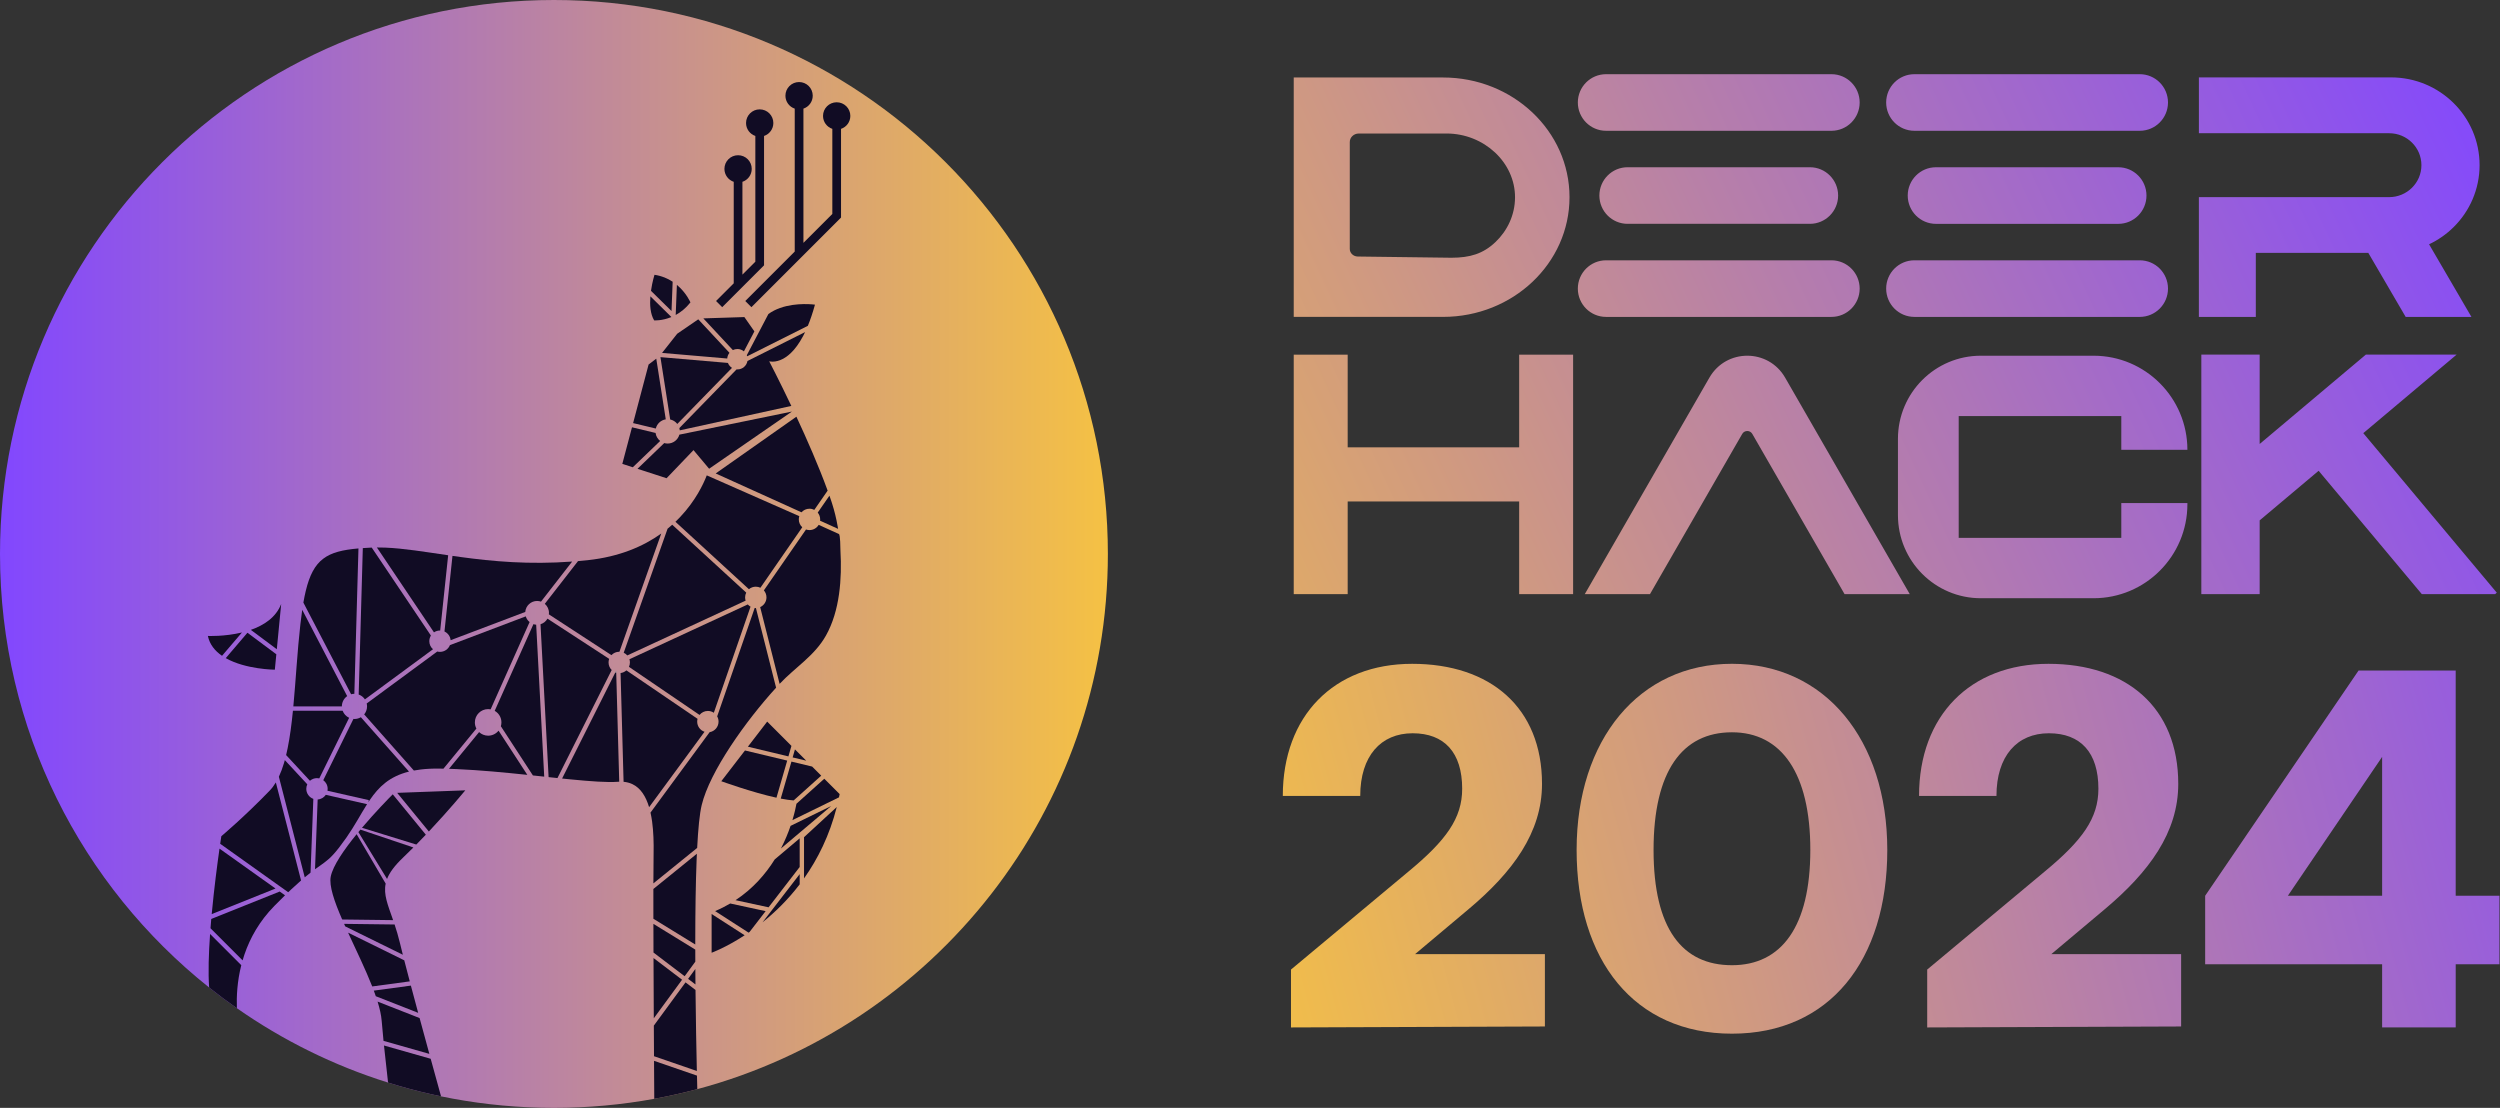 <svg width="343" height="152" viewBox="0 0 343 152" fill="none" xmlns="http://www.w3.org/2000/svg">
<rect x="0" y="0" width="343" height="152" fill="#333333" stroke="none"/>
<path d="M152 76C152 111.172 128.109 140.762 95.669 149.43C93.731 149.947 91.762 150.39 89.765 150.756C85.301 151.573 80.701 152 76 152C71.299 152 66.597 151.564 62.088 150.729C61.56 150.632 61.035 150.529 60.511 150.419C58.575 150.019 56.665 149.545 54.787 148.999C54.269 148.848 53.755 148.693 53.242 148.532C45.765 146.19 38.783 142.723 32.5 138.326C31.202 137.419 29.934 136.474 28.697 135.488C11.209 121.565 0 100.092 0 76C0 34.026 34.026 0 76 0C117.974 0 152 34.026 152 76Z" fill="url(#paint0_linear_248_1111)"/>
<path d="M100.082 48.407C99.909 48.623 99.797 48.893 99.776 49.188L90.834 48.42L92.915 45.786L95.333 44.133L95.802 43.812L100.082 48.407Z" fill="#110C24"/>
<path d="M92.098 43.503V43.478L89.232 40.658C89.139 41.812 89.214 43.068 89.751 43.957C89.751 43.957 90.8 44.036 92.098 43.505V43.503Z" fill="#110C24"/>
<path d="M111.813 41.798C111.506 42.918 111.178 43.879 110.838 44.703L102.514 48.88C102.499 48.83 102.482 48.784 102.461 48.738L105.424 43.084C105.915 42.726 106.455 42.457 107.011 42.259H107.013C109.303 41.44 111.813 41.798 111.813 41.798Z" fill="#110C24"/>
<path d="M51.285 135.914C51.382 136.174 51.475 136.43 51.561 136.682L57.373 138.962C57.024 137.67 56.686 136.408 56.372 135.225L51.285 135.914Z" fill="#110C24"/>
<path d="M90.573 60.502L86.821 64.109L85.382 63.642L86.71 58.625L89.945 59.401C90.002 59.847 90.235 60.238 90.573 60.502Z" fill="#110C24"/>
<path d="M102.229 81.958C102.229 82.115 102.254 82.267 102.299 82.409L86.064 89.924C85.928 89.769 85.763 89.644 85.573 89.557L91.591 72.538C91.812 72.359 92.023 72.177 92.228 71.993L102.382 81.306C102.284 81.503 102.229 81.724 102.229 81.958Z" fill="#110C24"/>
<path d="M90.724 73.2L84.986 89.421H84.958C84.537 89.421 84.157 89.599 83.888 89.885L75.305 84.29C75.314 84.223 75.318 84.154 75.318 84.084C75.318 83.587 75.096 83.143 74.747 82.843L79.303 76.984C79.701 76.95 80.102 76.913 80.508 76.87C80.545 76.865 80.584 76.862 80.621 76.858C85.006 76.388 88.288 74.947 90.724 73.2Z" fill="#110C24"/>
<path d="M74.668 106.556C74.556 106.544 74.447 106.532 74.335 106.52H74.334C73.931 106.477 73.524 106.434 73.113 106.39L68.719 99.642C68.769 99.475 68.796 99.296 68.796 99.112C68.796 98.433 68.425 97.841 67.874 97.528L73.186 85.634C73.307 85.673 73.434 85.698 73.564 85.709L74.668 106.556Z" fill="#110C24"/>
<path d="M72.35 106.311C69.181 105.98 65.822 105.659 62.673 105.521H62.671C62.31 105.504 61.954 105.491 61.599 105.48L65.732 100.444C66.058 100.749 66.495 100.935 66.975 100.935C67.552 100.935 68.067 100.667 68.401 100.246L72.35 106.311Z" fill="#110C24"/>
<path d="M102.974 83.235L97.938 97.79C97.704 97.634 97.423 97.541 97.121 97.541C96.658 97.541 96.246 97.755 95.978 98.089L86.293 91.492C86.378 91.307 86.424 91.103 86.424 90.886C86.424 90.733 86.401 90.585 86.357 90.446L102.597 82.929C102.704 83.052 102.831 83.155 102.974 83.235Z" fill="#110C24"/>
<path d="M105.533 49.569C105.533 49.569 106.872 52.126 108.57 55.693L93.266 59.043C93.257 58.936 93.238 58.831 93.208 58.73L101.059 50.68C101.096 50.683 101.134 50.685 101.172 50.685C101.863 50.685 102.436 50.186 102.551 49.53L110.457 45.562C110.365 45.756 110.272 45.941 110.18 46.115C107.957 50.309 105.533 49.569 105.533 49.569Z" fill="#110C24"/>
<path d="M100.428 50.471L92.924 58.166C92.687 57.857 92.343 57.633 91.949 57.551L90.611 48.999L99.87 49.794C99.979 50.076 100.176 50.312 100.428 50.471Z" fill="#110C24"/>
<path d="M113.551 67.313L111.723 69.954C111.525 69.852 111.301 69.796 111.062 69.796C110.627 69.796 110.234 69.985 109.966 70.288L98.194 64.959L109.266 57.169C110.722 60.295 112.332 63.96 113.551 67.313Z" fill="#110C24"/>
<path d="M97.276 64.321C97.28 64.308 97.282 64.3 97.282 64.3L95.147 61.755L91.453 65.613L88.258 64.576L87.464 64.318L91.134 60.79C91.282 60.833 91.438 60.855 91.601 60.855C92.368 60.855 93.015 60.338 93.211 59.632L108.652 56.465L97.276 64.321Z" fill="#110C24"/>
<path d="M110.071 72.341L104.329 80.638C104.136 80.546 103.922 80.493 103.695 80.493C103.337 80.493 103.007 80.623 102.752 80.838L92.668 71.587C92.842 71.422 93.011 71.255 93.172 71.086C93.229 71.028 93.284 70.97 93.339 70.912C95.427 68.696 96.499 66.439 96.969 65.221L109.665 70.819C109.62 70.961 109.596 71.109 109.596 71.262C109.596 71.689 109.778 72.074 110.071 72.341Z" fill="#110C24"/>
<path d="M91.343 57.533C90.671 57.638 90.131 58.142 89.976 58.795L86.861 58.048L86.875 58L88.735 50.965L88.987 50.012L90.039 49.209L91.343 57.533Z" fill="#110C24"/>
<path d="M59.019 108.624L59.004 108.612L58.57 108.628L58.566 108.633L58.562 108.628L54.492 108.779L58.839 114.084C61.692 111.046 63.84 108.434 63.84 108.434L59.031 108.612L59.02 108.625L59.019 108.624Z" fill="#110C24"/>
<path d="M38.468 121.636L38.476 121.654L39.542 122.414C39.686 122.276 39.827 122.144 39.962 122.017C40.463 121.547 40.907 121.146 41.306 120.8L37.845 107.351C37.591 107.776 37.311 108.152 36.999 108.474C33.556 112.047 30.367 114.727 30.367 114.727C30.367 114.727 30.344 114.87 30.304 115.137C30.279 115.301 30.247 115.514 30.211 115.766L38.456 121.641L38.468 121.636Z" fill="#110C24"/>
<path d="M47.632 95.508C47.191 95.82 46.903 96.336 46.903 96.918H40.246C40.585 93.329 40.788 89.387 41.213 85.64C41.292 84.936 41.376 84.279 41.465 83.666L47.632 95.508Z" fill="#110C24"/>
<path d="M37.799 121.905L30.116 116.432C29.837 118.393 29.382 121.812 29.046 125.415L37.799 121.906V121.905Z" fill="#110C24"/>
<path d="M57.568 139.678L51.805 137.418C52.102 138.38 52.305 139.274 52.367 140.064C52.434 140.9 52.521 141.829 52.618 142.805L58.907 144.592C58.466 142.982 58.011 141.314 57.569 139.678H57.568Z" fill="#110C24"/>
<path d="M30.974 90.296C33.72 91.856 37.708 91.883 37.708 91.883L37.912 89.766L33.948 86.812L30.974 90.296Z" fill="#110C24"/>
<path d="M42.99 109.604L42.606 119.725C42.366 119.913 42.102 120.125 41.811 120.368L38.261 106.568C38.526 106.003 38.759 105.375 38.964 104.693C39.002 104.559 39.041 104.421 39.078 104.284L42.16 107.608C42.072 107.796 42.023 108.005 42.023 108.227C42.023 108.861 42.426 109.401 42.99 109.604Z" fill="#110C24"/>
<path d="M106.48 94.352C102.312 98.924 97.389 105.834 96.273 110.453C95.987 111.631 95.788 113.712 95.651 116.335L89.644 121.199C89.648 119.405 89.657 117.99 89.673 117.158C89.705 115.589 89.654 114.072 89.469 112.717C89.409 112.289 89.336 111.88 89.248 111.489L97.362 100.453C98.056 100.337 98.585 99.734 98.585 99.006C98.585 98.745 98.517 98.499 98.396 98.287L103.542 83.417C103.592 83.422 103.642 83.425 103.695 83.425H103.713L106.48 94.352Z" fill="#110C24"/>
<path d="M83.924 91.925L76.485 106.747C76.485 106.747 76.473 106.747 76.468 106.747C76.075 106.707 75.673 106.665 75.269 106.622L74.159 85.646C74.568 85.523 74.908 85.245 75.112 84.878L83.578 90.397C83.523 90.551 83.493 90.715 83.493 90.888C83.493 91.294 83.657 91.661 83.924 91.926V91.925Z" fill="#110C24"/>
<path d="M47.901 98.484L43.807 106.795C43.705 106.772 43.599 106.76 43.49 106.76C43.121 106.76 42.784 106.896 42.526 107.123L39.256 103.596C39.329 103.289 39.399 102.974 39.465 102.651C39.781 101.095 40.007 99.355 40.19 97.514H47.009C47.167 97.943 47.491 98.292 47.901 98.484Z" fill="#110C24"/>
<path d="M46.946 126.154L53.934 126.242C53.21 124.158 52.598 122.727 52.915 121.231L48.93 114.452C47.221 116.549 45.677 118.775 45.38 120.261C45.128 121.523 45.864 123.667 46.946 126.154Z" fill="#110C24"/>
<path d="M55.298 117.662C55.776 117.206 56.249 116.74 56.716 116.273L49.449 113.825C49.355 113.937 49.263 114.049 49.17 114.161L53.104 120.592C53.443 119.716 54.124 118.784 55.3 117.662H55.298Z" fill="#110C24"/>
<path d="M56.115 105.862C53.429 106.529 51.966 107.955 50.728 109.772C50.664 109.865 50.603 109.959 50.54 110.053L50.603 109.777L44.931 108.491C44.947 108.406 44.955 108.316 44.955 108.227C44.955 107.74 44.718 107.308 44.352 107.042L48.49 98.639C48.536 98.644 48.583 98.645 48.63 98.645C48.953 98.645 49.254 98.557 49.512 98.403L56.115 105.862Z" fill="#110C24"/>
<path d="M54.876 129.401C54.647 128.443 54.39 127.601 54.138 126.841L47.21 126.753C47.261 126.87 47.313 126.984 47.365 127.101L55.27 130.993C55.118 130.392 54.985 129.856 54.876 129.4V129.401Z" fill="#110C24"/>
<path d="M56.219 134.643C55.943 133.599 55.688 132.623 55.465 131.755L47.757 127.96C48.867 130.374 50.138 132.972 51.069 135.341L56.22 134.643H56.219Z" fill="#110C24"/>
<path d="M57.117 115.871C57.563 115.419 58 114.967 58.424 114.521L53.884 108.98C53.31 109.559 51.483 111.425 49.663 113.572L57.117 115.872V115.871Z" fill="#110C24"/>
<path d="M59.407 89.077L50.067 95.956C49.863 95.65 49.563 95.414 49.211 95.289L49.778 75.199C50.139 75.174 50.514 75.153 50.908 75.133C50.931 75.132 50.952 75.132 50.974 75.13H51.002L59.119 87.2C58.982 87.424 58.901 87.688 58.901 87.972C58.901 88.413 59.097 88.808 59.407 89.077Z" fill="#110C24"/>
<path d="M72.661 85.347L67.315 97.322H67.313C67.203 97.3 67.091 97.289 66.975 97.289C65.968 97.289 65.152 98.105 65.152 99.112C65.152 99.418 65.226 99.706 65.361 99.958L60.842 105.463C60.66 105.458 60.475 105.454 60.296 105.451C59.356 105.439 58.512 105.48 57.748 105.571C57.411 105.612 57.09 105.661 56.783 105.718L49.965 98.016C50.212 97.716 50.359 97.334 50.359 96.918C50.359 96.779 50.343 96.646 50.311 96.516L59.993 89.389C60.112 89.42 60.238 89.436 60.366 89.436C60.985 89.436 61.515 89.053 61.73 88.51L72.133 84.567C72.229 84.878 72.415 85.148 72.661 85.347Z" fill="#110C24"/>
<path d="M106.531 109.446L108.005 104.353L102.211 102.965L98.961 107.184C98.961 107.184 103.156 108.709 106.532 109.446H106.531Z" fill="#110C24"/>
<path d="M61.488 76.182L60.395 86.505H60.366C60.06 86.505 59.777 86.599 59.541 86.76L51.711 75.114C52.087 75.111 52.467 75.117 52.857 75.132C55.421 75.236 58.258 75.712 61.488 76.182Z" fill="#110C24"/>
<path d="M37.979 89.072L38.579 82.862C37.868 84.718 36.196 85.793 34.414 86.417L37.977 89.074L37.979 89.072Z" fill="#110C24"/>
<path d="M78.499 77.047L74.225 82.544C74.058 82.485 73.877 82.453 73.689 82.453C72.833 82.453 72.13 83.114 72.066 83.956L61.827 87.836C61.778 87.305 61.445 86.854 60.981 86.641L62.079 76.267C62.465 76.322 62.855 76.377 63.253 76.431C67.569 77.019 72.569 77.483 78.499 77.047Z" fill="#110C24"/>
<path d="M49.181 75.245L48.617 95.189C48.463 95.19 48.314 95.211 48.172 95.251L41.623 82.677C41.724 82.103 41.829 81.57 41.949 81.081C42.999 76.707 44.861 75.618 49.181 75.245Z" fill="#110C24"/>
<path d="M92.131 42.672L92.289 38.653C91.618 38.21 90.793 37.849 89.796 37.702C89.796 37.702 89.49 38.668 89.316 39.904L92.131 42.672Z" fill="#110C24"/>
<path d="M98.242 41.298L99.087 42.143L104.827 36.402V18.653C105.568 18.404 106.104 17.704 106.104 16.878C106.104 15.843 105.265 15.004 104.23 15.004C103.195 15.004 102.357 15.843 102.357 16.878C102.357 17.704 102.892 18.404 103.633 18.653V35.907L101.861 37.679V24.945C102.603 24.696 103.138 23.997 103.138 23.17C103.138 22.135 102.3 21.297 101.265 21.297C100.229 21.297 99.391 22.135 99.391 23.17C99.391 23.997 99.926 24.696 100.668 24.945V38.873L98.242 41.298Z" fill="#110C24"/>
<path d="M103.502 45.466L102.066 48.207C101.824 48.005 101.512 47.885 101.172 47.885C100.948 47.885 100.736 47.937 100.549 48.031L96.495 43.682L97.549 43.648L102.127 43.502L103.502 45.466Z" fill="#110C24"/>
<path d="M92.707 43.214C93.382 42.847 94.089 42.301 94.729 41.489C94.729 41.489 94.179 40.179 92.869 39.086L92.707 43.214Z" fill="#110C24"/>
<path d="M50.359 110.333C49.476 111.722 48.662 113.3 47.522 114.923C46.017 117.067 45.323 117.737 44.449 118.383C44.092 118.645 43.705 118.906 43.221 119.262L43.584 109.689C44.048 109.659 44.453 109.413 44.701 109.05L50.359 110.333Z" fill="#110C24"/>
<path d="M84.958 107.251C84.898 107.254 84.837 107.256 84.776 107.26C83.337 107.371 81.012 107.201 78.221 106.925C77.862 106.89 77.493 106.851 77.119 106.814L84.427 92.253L84.537 92.032L84.545 92.293L84.958 107.251Z" fill="#110C24"/>
<path d="M89.733 145.545C89.747 147.68 89.757 149.489 89.766 150.756C91.764 150.39 93.733 149.947 95.671 149.43C95.657 148.884 95.641 148.262 95.624 147.574L89.733 145.545Z" fill="#110C24"/>
<path d="M109.717 119.93L105.794 125.015L104.615 126.543C106.296 125.194 108.079 123.477 109.717 121.331V119.93Z" fill="#110C24"/>
<path d="M60.511 150.419C58.575 150.019 56.665 149.545 54.787 148.999C54.269 148.848 53.755 148.693 53.242 148.532C53.049 146.882 52.852 145.111 52.682 143.443L59.091 145.265C59.602 147.132 60.092 148.902 60.511 150.419Z" fill="#110C24"/>
<path d="M30.462 89.977L33.197 86.774C30.781 87.36 28.52 87.252 28.52 87.252C28.769 88.438 29.506 89.32 30.462 89.977Z" fill="#110C24"/>
<path d="M109.037 14.906V34.512L102.251 41.298L103.095 42.143L115.389 29.849V17.68C116.13 17.431 116.666 16.732 116.666 15.905C116.666 14.87 115.828 14.032 114.792 14.032C113.757 14.032 112.919 14.87 112.919 15.905C112.919 16.732 113.454 17.431 114.196 17.68V29.355L110.23 33.319V14.906C110.972 14.657 111.507 13.957 111.507 13.131C111.507 12.095 110.669 11.257 109.634 11.257C108.598 11.257 107.76 12.095 107.76 13.131C107.76 13.957 108.296 14.657 109.037 14.906Z" fill="#110C24"/>
<path d="M33.105 132.423L28.822 128.141C28.631 130.845 28.546 133.472 28.697 135.488C29.934 136.474 31.202 137.419 32.5 138.326C32.441 136.702 32.546 134.634 33.104 132.423H33.105Z" fill="#110C24"/>
<path d="M38.376 122.317L28.986 126.082C28.978 126.177 28.97 126.273 28.961 126.368C28.933 126.698 28.906 127.028 28.881 127.357L33.286 131.763C33.365 131.493 33.448 131.221 33.541 130.948C34.305 128.709 35.577 126.395 37.639 124.296C38.17 123.756 38.656 123.273 39.105 122.837L38.376 122.318V122.317Z" fill="#110C24"/>
<path d="M102.609 102.446L108.17 103.778L108.586 102.336L105.258 99.006L102.609 102.446Z" fill="#110C24"/>
<path d="M108.467 113.309C108.146 114.245 107.717 115.305 107.147 116.411L114.052 110.578L108.467 113.309Z" fill="#110C24"/>
<path d="M97.634 125.4V130.717C97.634 130.717 99.564 130.019 102.166 128.32L97.634 125.402V125.4Z" fill="#110C24"/>
<path d="M108.75 103.917L110.613 104.363L109.068 102.818L108.75 103.917Z" fill="#110C24"/>
<path d="M96.661 100.399L89.056 110.745C88.609 109.247 87.885 108.113 86.759 107.581C86.399 107.411 85.999 107.303 85.556 107.263L85.142 92.341C85.447 92.304 85.723 92.171 85.941 91.975L95.705 98.624C95.672 98.745 95.654 98.873 95.654 99.006C95.654 99.655 96.076 100.206 96.661 100.399Z" fill="#110C24"/>
<path d="M89.656 129.929C89.656 130.181 89.657 130.435 89.659 130.69L93.933 133.938L95.397 131.939C95.394 131.388 95.393 130.838 95.393 130.286L89.648 126.755C89.651 127.778 89.654 128.84 89.657 129.926L89.656 129.929Z" fill="#110C24"/>
<path d="M112.516 71.443C112.523 71.383 112.528 71.323 112.528 71.262C112.528 70.907 112.401 70.582 112.192 70.328L113.799 68.006C113.884 68.249 113.967 68.489 114.048 68.728C114.089 68.851 114.13 68.975 114.168 69.1C114.488 70.099 114.737 71.132 114.922 72.183C114.944 72.308 114.965 72.435 114.986 72.56L112.516 71.443Z" fill="#110C24"/>
<path d="M95.392 129.019C95.396 125.085 95.447 121.229 95.575 117.989C95.587 117.697 95.599 117.415 95.611 117.134L89.642 121.968C89.642 122.236 89.642 122.511 89.642 122.791C89.642 123.637 89.642 124.539 89.644 125.487C89.644 125.675 89.644 125.864 89.644 126.054L95.39 129.585C95.39 129.395 95.39 129.207 95.39 129.018L95.392 129.019Z" fill="#110C24"/>
<path d="M95.417 135.067C95.415 134.864 95.412 134.663 95.411 134.46V134.305C95.408 133.853 95.405 133.399 95.402 132.943L94.407 134.3L95.417 135.067Z" fill="#110C24"/>
<path d="M111.421 105.17L108.585 104.491L107.117 109.566C107.764 109.693 108.369 109.783 108.889 109.819L112.672 106.42L111.422 105.17H111.421Z" fill="#110C24"/>
<path d="M89.662 131.442C89.672 134.188 89.686 137.031 89.7 139.711L93.579 134.419L89.662 131.442Z" fill="#110C24"/>
<path d="M113.093 106.842L109.274 110.274C109.19 110.731 109.023 111.524 108.72 112.52L115.108 109.396C115.14 109.249 115.171 109.101 115.199 108.952L113.091 106.844L113.093 106.842Z" fill="#110C24"/>
<path d="M113.315 87.208C111.746 89.994 109.082 91.564 106.962 93.828L104.296 83.296C104.806 83.067 105.16 82.553 105.16 81.958C105.16 81.593 105.026 81.257 104.803 81.002L110.585 72.647C110.735 72.699 110.896 72.727 111.063 72.727C111.598 72.727 112.068 72.439 112.323 72.01L115.091 73.263C115.305 73.36 115.294 75.257 115.308 75.53C115.525 79.364 115.235 83.797 113.315 87.208Z" fill="#110C24"/>
<path d="M114.804 110.723L110.312 114.862V120.518C112.181 117.882 113.809 114.649 114.804 110.723Z" fill="#110C24"/>
<path d="M109.717 118.953V115.02L106.293 117.911C105.048 119.907 103.314 121.923 100.913 123.504L105.448 124.484L109.716 118.951L109.717 118.953Z" fill="#110C24"/>
<path d="M95.603 146.739C95.539 143.825 95.466 139.96 95.424 135.822L94.055 134.78L89.706 140.712C89.709 141.226 89.712 141.734 89.715 142.23C89.72 143.09 89.724 143.922 89.729 144.714C89.729 144.781 89.729 144.847 89.729 144.913L95.608 146.938C95.606 146.871 95.605 146.807 95.603 146.739Z" fill="#110C24"/>
<path d="M100.186 123.959C99.54 124.339 98.851 124.69 98.112 125L102.706 127.958C102.75 127.929 102.795 127.896 102.841 127.864L105.045 125.009L100.186 123.959Z" fill="#110C24"/>
<path d="M84.537 92.032L84.427 92.253C84.466 92.268 84.504 92.281 84.545 92.293L84.537 92.032Z" fill="#FCF7FF"/>
<g clip-path="url(#clip0_248_1111)">
<path d="M177.123 140.962V133.024L193.221 119.593C198.432 115.293 200.611 112.247 200.611 108.214C200.611 103.252 198.172 100.604 193.815 100.604C189.458 100.604 186.624 103.716 186.624 109.205H176C176 98.221 182.993 91.076 193.749 91.076C204.505 91.076 211.564 97.098 211.564 107.552C211.564 114.236 207.539 119.659 201.468 124.755L194.144 130.909H211.959V140.833L177.123 140.965V140.962Z" fill="url(#paint1_linear_248_1111)"/>
<path d="M237.624 91.073C250.357 91.073 258.936 101.461 258.936 116.613C258.936 131.766 251.019 141.821 237.624 141.821C224.229 141.821 216.312 131.766 216.312 116.613C216.312 101.461 224.888 91.073 237.624 91.073ZM237.624 132.427C244.42 132.427 248.377 127.133 248.377 116.613C248.377 106.093 244.418 100.47 237.624 100.47C230.83 100.47 226.868 105.764 226.868 116.613C226.868 127.463 230.828 132.427 237.624 132.427Z" fill="url(#paint2_linear_248_1111)"/>
<path d="M264.412 140.962V133.023L280.511 119.593C285.721 115.292 287.901 112.247 287.901 108.213C287.901 103.251 285.461 100.604 281.105 100.604C276.748 100.604 273.914 103.715 273.914 109.205H263.292C263.292 98.221 270.286 91.076 281.042 91.076C291.798 91.076 298.857 97.097 298.857 107.551C298.857 114.235 294.832 119.659 288.761 124.755L281.436 130.909H299.251V140.833L264.415 140.965L264.412 140.962Z" fill="url(#paint3_linear_248_1111)"/>
<path d="M336.923 132.293V140.959H326.828V132.293H302.548V122.899L323.594 91.998H336.921V122.899H342.926V132.293H336.921H336.923ZM326.828 122.899V103.844L313.895 122.899H326.828Z" fill="url(#paint4_linear_248_1111)"/>
<path d="M197.985 10.632H177.5V43.477H197.985C202.777 43.477 207.117 41.639 210.255 38.668C213.396 35.697 215.337 31.589 215.337 27.055C215.337 17.983 207.569 10.632 197.985 10.632ZM205.157 33.231C203.486 34.813 201.682 35.362 199.133 35.362L186.279 35.195C185.677 35.186 185.189 34.722 185.189 34.151V19.488C185.189 18.842 185.743 18.318 186.427 18.318H198.467C203.582 18.318 207.898 22.277 207.862 27.119C207.843 29.505 206.813 31.663 205.159 33.231H205.157ZM255.146 14.061C255.146 16.206 253.413 17.944 251.274 17.944H220.351C218.213 17.944 216.479 16.206 216.479 14.061C216.479 11.917 218.213 10.179 220.351 10.179H251.274C253.413 10.179 255.146 11.917 255.146 14.061ZM255.146 39.596C255.146 41.741 253.413 43.479 251.274 43.479H220.351C218.213 43.479 216.479 41.741 216.479 39.596C216.479 37.452 218.213 35.714 220.351 35.714H251.274C253.413 35.714 255.146 37.452 255.146 39.596ZM219.434 26.828C219.434 24.683 221.167 22.945 223.306 22.945H248.32C250.458 22.945 252.191 24.683 252.191 26.828C252.191 28.972 250.458 30.71 248.32 30.71H223.306C221.167 30.71 219.434 28.972 219.434 26.828ZM297.449 14.061C297.449 16.206 295.716 17.944 293.577 17.944H262.654C260.516 17.944 258.782 16.206 258.782 14.061C258.782 11.917 260.516 10.179 262.654 10.179H293.577C295.716 10.179 297.449 11.917 297.449 14.061ZM297.449 39.596C297.449 41.741 295.716 43.479 293.577 43.479H262.654C260.516 43.479 258.782 41.741 258.782 39.596C258.782 37.452 260.516 35.714 262.654 35.714H293.577C295.716 35.714 297.449 37.452 297.449 39.596ZM261.74 26.83C261.74 24.686 263.473 22.947 265.612 22.947H290.625C292.764 22.947 294.497 24.686 294.497 26.83C294.497 28.975 292.764 30.713 290.625 30.713H265.612C263.473 30.713 261.74 28.975 261.74 26.83ZM333.271 33.52L339.081 43.482H330.059L324.93 34.692H309.497V43.482H301.685V27.047H327.789C329.01 27.047 330.119 26.556 330.921 25.762C331.724 24.968 332.219 23.873 332.219 22.662C332.219 20.24 330.237 18.279 327.792 18.279H301.688V10.618H328.038C334.755 10.618 340.198 16.006 340.198 22.651C340.198 25.974 338.838 28.983 336.636 31.161C335.664 32.122 334.528 32.924 333.271 33.514V33.52ZM215.83 48.658V81.517H208.429V68.8H184.902V81.517H177.5V48.658H184.902V61.375H208.429V48.658H215.83ZM262.022 81.517H253.076L240.417 59.532C240.11 59 239.341 59 239.034 59.532L226.375 81.517H217.43L234.53 51.813C236.838 47.801 242.61 47.801 244.921 51.813L262.022 81.517ZM291.042 61.715V57.086H268.733V73.795H291.042V69.02H300.111V69.165C300.111 76.297 294.347 82.077 287.235 82.077H271.77C265.488 82.077 260.398 76.972 260.398 70.673V60.208C260.398 53.908 265.488 48.804 271.77 48.804H287.235C294.347 48.804 300.111 54.584 300.111 61.715H291.042ZM342.562 81.319L342.329 81.517H332.277L318.115 64.59L310.026 71.395V81.514H302.022V48.655H310.026V60.913L312.967 58.439L319.1 53.277L324.593 48.655H337.047L324.243 59.428L342.559 81.316L342.562 81.319Z" fill="url(#paint5_linear_248_1111)"/>
</g>
<defs>
<linearGradient id="paint0_linear_248_1111" x1="0" y1="76" x2="152" y2="76" gradientUnits="userSpaceOnUse">
<stop stop-color="#8247FF"/>
<stop offset="1" stop-color="#F5C144"/>
</linearGradient>
<linearGradient id="paint1_linear_248_1111" x1="371.08" y1="70.651" x2="164.477" y2="125.5" gradientUnits="userSpaceOnUse">
<stop stop-color="#8247FF"/>
<stop offset="1" stop-color="#F5C144"/>
</linearGradient>
<linearGradient id="paint2_linear_248_1111" x1="373.61" y1="80.179" x2="167.007" y2="135.031" gradientUnits="userSpaceOnUse">
<stop stop-color="#8247FF"/>
<stop offset="1" stop-color="#F5C144"/>
</linearGradient>
<linearGradient id="paint3_linear_248_1111" x1="376.858" y1="92.413" x2="170.255" y2="147.262" gradientUnits="userSpaceOnUse">
<stop stop-color="#8247FF"/>
<stop offset="1" stop-color="#F5C144"/>
</linearGradient>
<linearGradient id="paint4_linear_248_1111" x1="379.741" y1="103.268" x2="173.135" y2="158.12" gradientUnits="userSpaceOnUse">
<stop stop-color="#8247FF"/>
<stop offset="1" stop-color="#F5C144"/>
</linearGradient>
<linearGradient id="paint5_linear_248_1111" x1="342.703" y1="10.055" x2="137.837" y2="105.036" gradientUnits="userSpaceOnUse">
<stop stop-color="#8247FF"/>
<stop offset="1" stop-color="#F5C144"/>
</linearGradient>
<clipPath id="clip0_248_1111">
<rect width="166.929" height="131.643" fill="white" transform="translate(176 10.179)"/>
</clipPath>
</defs>
</svg>
